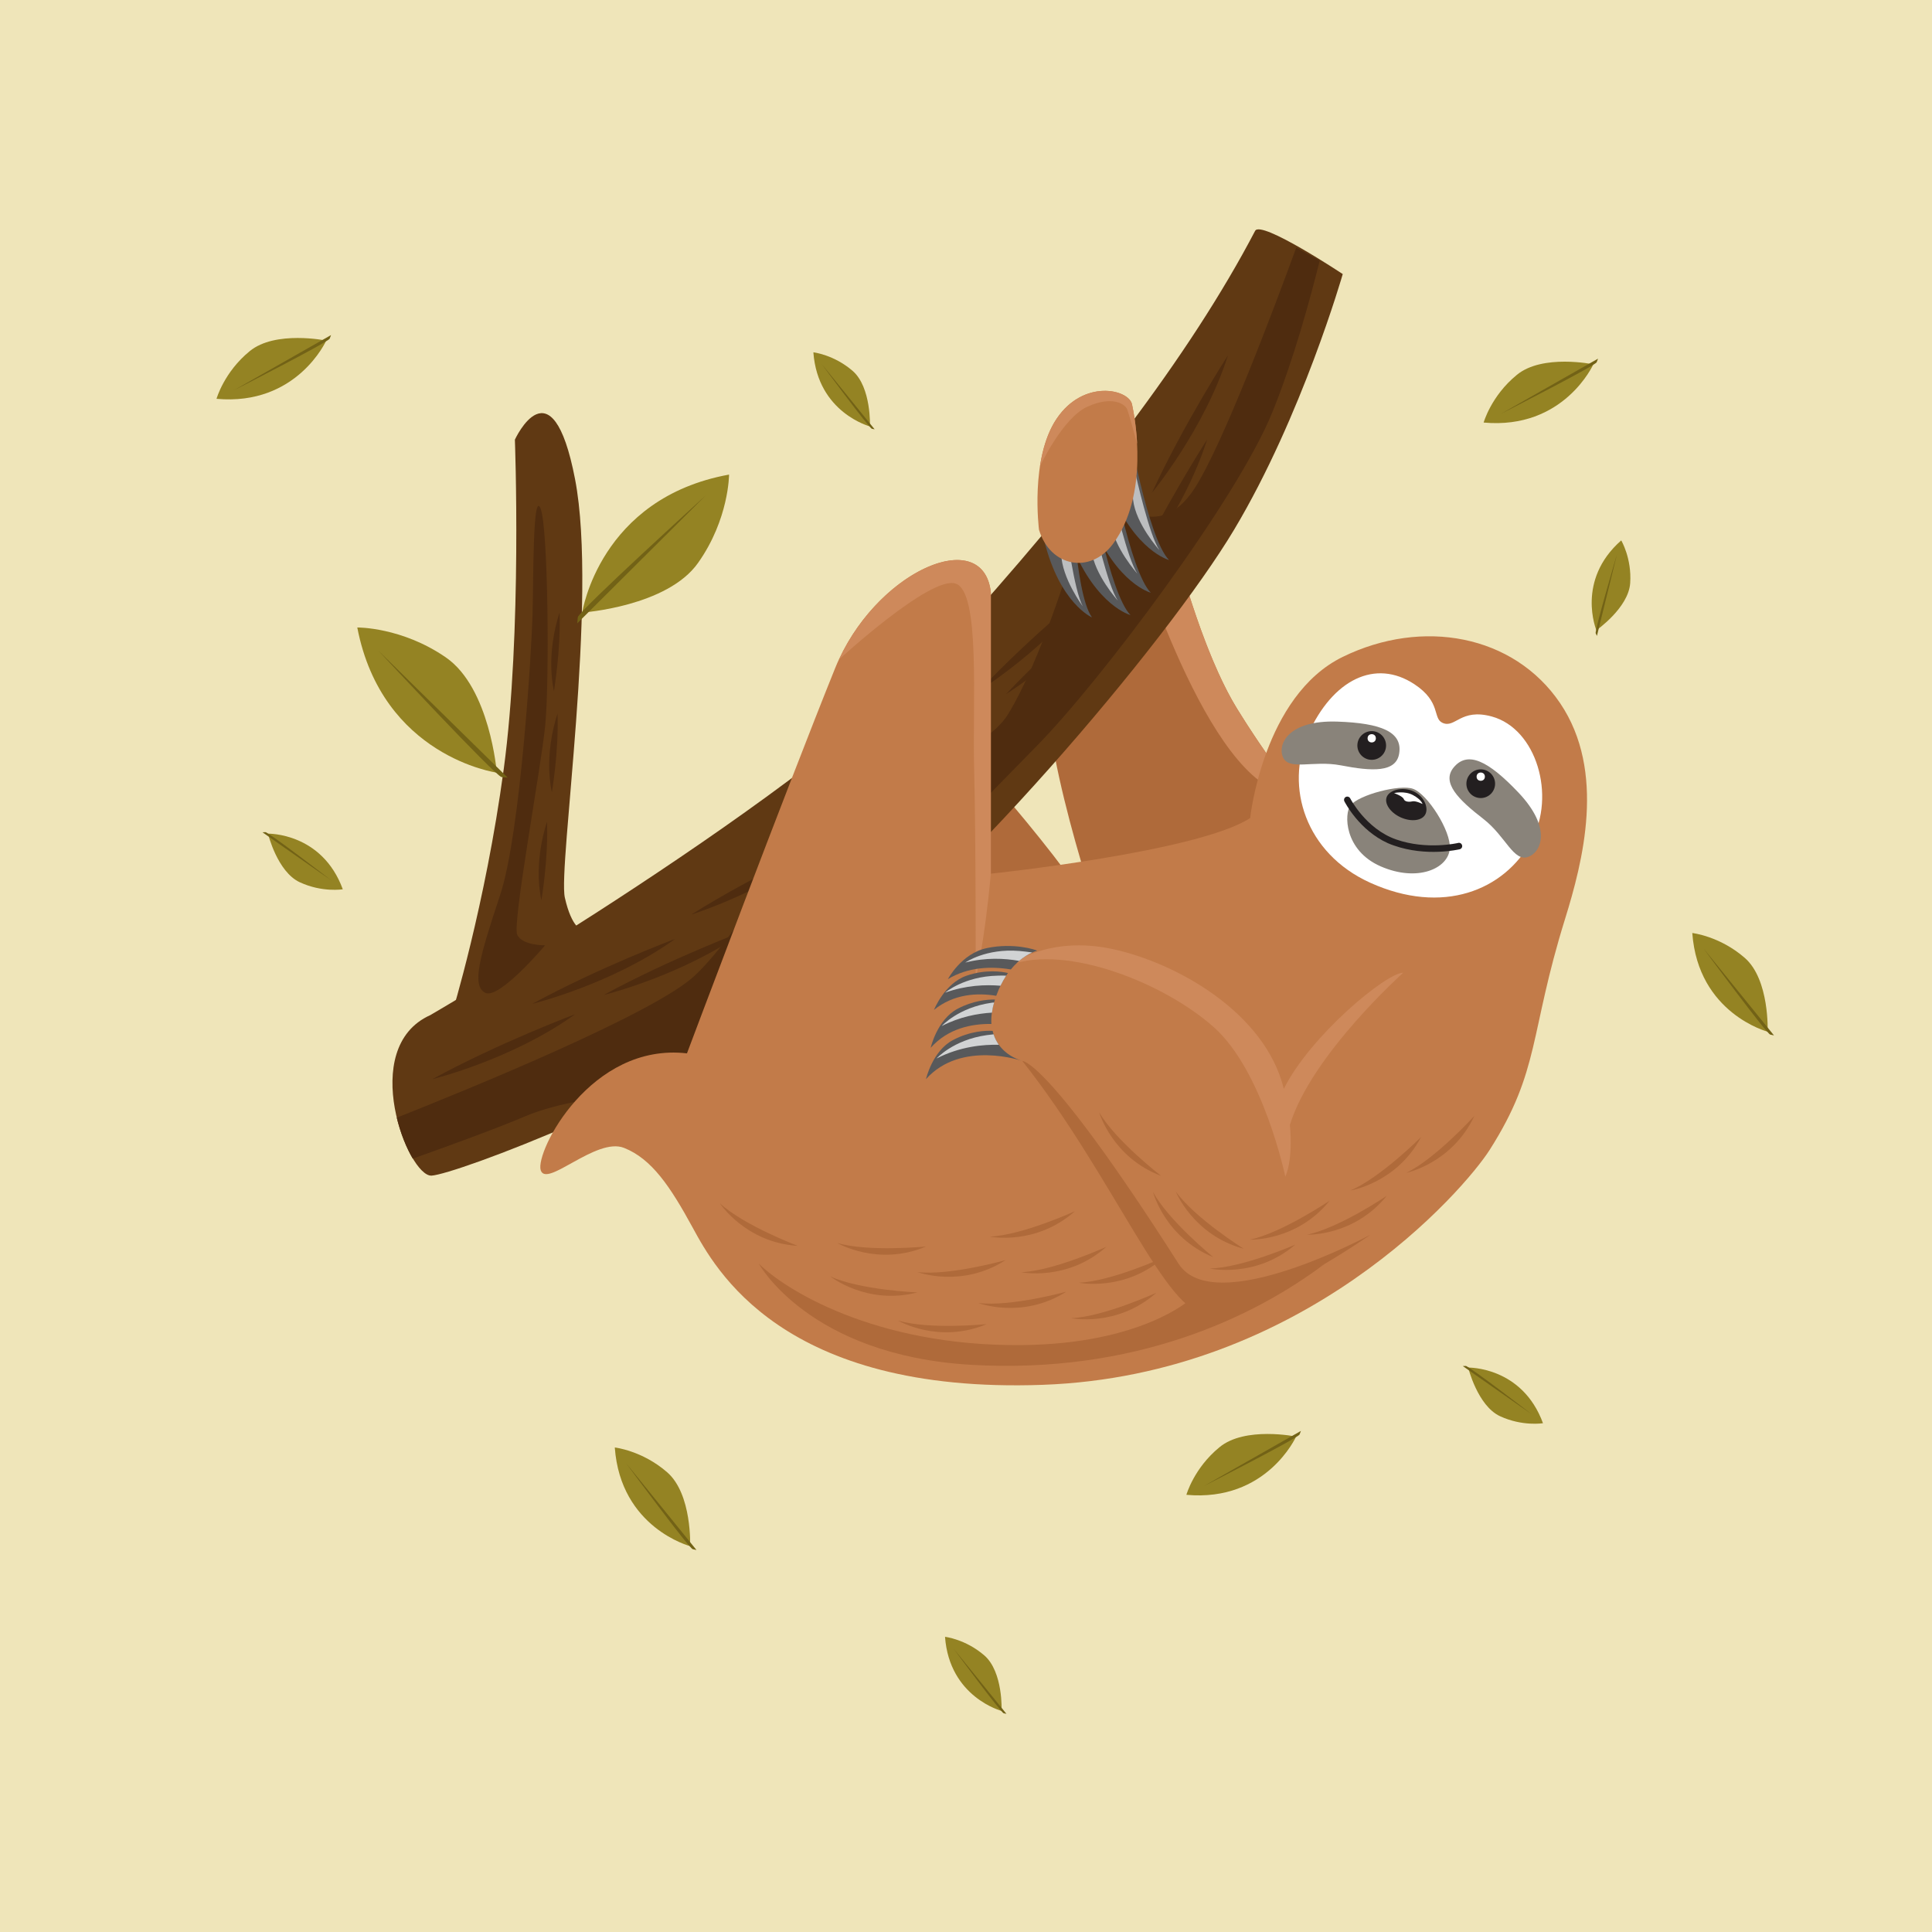 <?xml version="1.0" encoding="utf-8"?>
<!-- Generator: Adobe Illustrator 21.0.0, SVG Export Plug-In . SVG Version: 6.00 Build 0)  -->
<svg version="1.1" xmlns="http://www.w3.org/2000/svg" xmlns:xlink="http://www.w3.org/1999/xlink" x="0px" y="0px"
	 viewBox="0 0 1400 1400" style="enable-background:new 0 0 1400 1400;" xml:space="preserve">
<style type="text/css">
	.st0{fill:#EFE5B9;}
	.st1{fill:#C27B49;}
	.st2{fill:#AF6A3A;}
	.st3{fill:#603913;}
	.st4{fill:#421F03;}
	.st5{fill:#6D6E71;}
	.st6{fill:#BCBEC0;}
	.st7{fill:#FFFFFF;}
	.st8{fill:#CE895B;}
	.st9{fill:#89837A;}
	.st10{fill:#231F20;}
	.st11{fill:#948323;}
	.st12{fill:#6E621B;}
	.st13{fill:#4F2C0F;}
	.st14{fill:#58595B;}
	.st15{fill:#D1D3D4;}
	.st16{fill:#726216;}
</style>
<g id="background">
	<rect x="0" class="st0" width="1400" height="1400"/>
</g>
<g id="object">
	<g>
		<path class="st2" d="M832.1,313.7c0,0,25.5,136.9,64.4,200c38.9,63.1,76.5,100.7,76.5,100.7l-119.5,71.1l-52.3-5.4
			c0,0-44.3-124.8-43-187.9C759.6,429.1,832.1,313.7,832.1,313.7z"/>
		<path class="st8" d="M819.2,383.4c0,0,51.1,174.3,109.5,190.9c4,1.1,7.5,1.4,10.7,1c-12.6-16.1-27.6-36.9-42.8-61.5
			c-25.5-41.4-45.3-114.5-55.8-159.9L819.2,383.4z"/>
		<path class="st2" d="M693.9,537.8c0,0,98,107.4,107.4,142.3c9.4,34.9-91.3,79.2-95.3,79.2c-4,0-83.2-65.8-83.2-65.8L693.9,537.8z"
			/>
		<path class="st3" d="M311.8,735.6c0,0,275.6-160.2,374-268.5s176.5-209.5,223.7-299.8c4.2-8.1,63.5,31.3,63.5,31.3
			s-29.5,102.9-78.7,185.2c-49.2,82.3-204.9,265.8-306.9,337.4S329.7,851,312.7,851.9S259,759.3,311.8,735.6z"/>
		<path class="st13" d="M628.7,666.5c0,0,77.8-80.5,122.9-126.3S896.5,361.8,922,298.7c15.4-38,27.2-81.3,34.3-109.8
			c-5.2-3-11.2-6.3-17-9.4c-16.1,44-53,142.3-73.6,174.3c-26.9,41.7-58.5,7.3-58.5,7.3L776,405.8c0,0-21.7,72.8-45.5,111.7
			s-144,68.4-144,68.4s-47,87.3-83.2,121.2c-29.6,27.6-166.5,83.3-215.8,102.8c2.8,11.5,7.1,22.1,11.6,29.7c25.4-9,61.1-22,82-30.9
			c22.3-9.6,60.6-15.1,85.3-17.8c16.8-8.2,34-17,50.8-26.3L628.7,666.5z"/>
		<path class="st13" d="M313.3,782c0,0,57.7-14.1,103.4-47C416.7,734.9,361,755.9,313.3,782z"/>
		<path class="st13" d="M437.5,721c0,0,57.7-14.1,103.4-47C540.8,674,485.1,694.9,437.5,721z"/>
		<path class="st13" d="M501,662.7c0,0,56.8-17.6,100.3-53.2C601.3,609.5,546.9,633.8,501,662.7z"/>
		<path class="st13" d="M710,500.2c0,0,50.4-31.4,83.6-76.9C793.6,423.3,747.2,460.6,710,500.2z"/>
		<path class="st13" d="M834.8,357c0,0,37.9-45.8,55-99.4C889.7,257.6,857.5,307.7,834.8,357z"/>
		<path class="st13" d="M819.7,418c0,0,37.9-45.8,55-99.4C874.6,318.6,842.4,368.7,819.7,418z"/>
		<path class="st13" d="M729,503c0,0,50.4-31.4,83.6-76.9C812.6,426.1,766.2,463.4,729,503z"/>
		<path class="st13" d="M385.8,727.4c0,0,57.7-14.1,103.4-47C489.2,680.3,433.5,701.3,385.8,727.4z"/>
		<path class="st14" d="M817.3,307.3c0,0,14.4,82.8,29.8,98.5c0,0-24.5-6.4-42.3-50C792.1,324.4,817.3,307.3,817.3,307.3z"/>
		<path class="st6" d="M823,344c0,0,9.8,44,17.1,54.6c0,0-17-18.8-19-36.3C819,344.8,823,344,823,344z"/>
		<path class="st14" d="M804.1,331c0,0,14.4,82.8,29.8,98.5c0,0-24.5-6.4-42.3-50C778.8,348.1,804.1,331,804.1,331z"/>
		<path class="st6" d="M807.1,361.1c0,0,9.8,44,17.1,54.6c0,0-17-18.8-19-36.3C803.2,361.9,807.1,361.1,807.1,361.1z"/>
		<path class="st14" d="M789.4,347.2c0,0,14.4,82.8,29.8,98.5c0,0-24.5-6.4-42.3-50C764.1,364.2,789.4,347.2,789.4,347.2z"/>
		<path class="st6" d="M792.9,380.6c0,0,9.8,44,17.1,54.6c0,0-17-18.8-19-36.3C788.9,381.4,792.9,380.6,792.9,380.6z"/>
		<path class="st14" d="M776.1,345.6c0,0,2.2,84,15.2,101.8c0,0-23.3-9.9-34.6-55.6C748.6,358.7,776.1,345.6,776.1,345.6z"/>
		<path class="st6" d="M772.6,383.4c0,0,5.7,44.7,12,55.9c0,0-15.2-20.3-15.6-37.9C768.6,383.8,772.6,383.4,772.6,383.4z"/>
		<path class="st1" d="M718,429.1v204c0,0,150.3-15.8,187.9-40.3c0,0,9.4-88.6,67.1-116.8s123.9-16.1,157.5,33.5
			c33.6,49.7,16.3,115.4,3.6,156.4c-26,83.5-17.9,109.6-54.6,167.3c-18.5,29.1-134.7,163.5-323.9,170.3S518,919,501.9,889.5
			s-29.5-49.7-49.7-57.7s-56.4,29.5-60.4,16.1s36.2-92.6,106-84.6c0,0,72.3-192.3,107.4-279.2C633.5,414.4,712.3,379.5,718,429.1z"
			/>
		<path class="st8" d="M608,477.9c0.1-0.1,66.4-61.1,84.5-55c18.1,6,12.1,86.1,13.4,134.6c1.3,48.6,1.1,151.6,1.1,151.6
			s6.3-24.7,11-75.9v-204C712.5,381,638.2,412.3,608,477.9z"/>
		<g>
			<path class="st7" d="M1109.8,609.1c17.7-32.5,3.7-81-28.8-89.9c-22.7-6.2-26.4,8.8-35.7,4.6c-7.3-3.3-0.8-15.1-20.4-28
				c-28.2-18.6-59.2-3.5-77,36.3c-16.9,37.8-2.1,86.3,45.1,107.6C1045.3,663.3,1090,645.5,1109.8,609.1z"/>
			<path class="st9" d="M1053.4,556.1c10.1-12.2,25-4.9,47,18.3c24.5,25.9,16.3,43.2,7.1,46.5c-10.8,3.9-16.2-14.7-32.5-27.4
				C1056.6,579.3,1044.4,567,1053.4,556.1z"/>
			<path class="st9" d="M1013.9,546c2.5-15.6-12.9-22-44.8-23.1c-35.6-1.2-43.2,16.4-39.6,25.4c4.2,10.6,21.7,2.4,42.1,6.3
				C994.3,559,1011.7,559.9,1013.9,546z"/>
			<path class="st9" d="M1023.9,571.6c10.5,3.7,27.6,30.6,26.7,43.2c-1,14.7-23.5,24.6-50.1,13s-26.6-38.4-21.8-44.3
				C984.9,575.9,1014.4,568.2,1023.9,571.6z"/>
			<path class="st10" d="M1033,589.8c-2.2,4.9-10.2,6-18,2.5c-7.7-3.5-12.2-10.3-10-15.1s11.4-7.3,19.2-3.8
				C1031.9,576.9,1035.2,585,1033,589.8z"/>
			<path class="st7" d="M1010.2,574.7c0,0,7.5-1.9,13.8,1.5c6.2,3.4,6.8,6.4,6.8,6.4s-4.9-2.5-7.4-1.9s-5.5,0.3-6.2-1.7
				C1016.4,576.9,1010.2,574.7,1010.2,574.7z"/>
			<g>
				<path class="st10" d="M1005.7,611c-20.8-9.4-31-29.4-31.5-30.3c-0.6-1.2-0.1-2.6,1-3.2c1.2-0.6,2.6-0.1,3.2,1
					c0.1,0.2,11.3,22.1,33.3,29.8c22.2,7.8,44.8,2.6,45,2.5c1.3-0.3,2.5,0.5,2.8,1.8c0.3,1.3-0.5,2.5-1.7,2.8
					c-1,0.2-24.1,5.6-47.7-2.7C1008.6,612.2,1007.1,611.6,1005.7,611z"/>
			</g>
		</g>
		<path class="st8" d="M732.2,699.1c0,0,27.5-21.4,73.9-11.4c46.3,9.9,110.7,46,124.2,101.3c19.3-38.6,74.2-84.1,86.5-84.1
			c0,0-66.6,59.6-82.1,110.3c0,0,2.7,23.5-3.3,37.5c0,0-16-76.8-52.1-108.6C843.3,712.2,773.4,684.5,732.2,699.1z"/>
		<path class="st2" d="M740.8,768.8c0,0,18.4-1.8,113.2,146.9c25.7,40.3,139.1-21,139.1-21s-74.6,52.4-118.7,56.8
			C846.1,954.3,806.6,851.9,740.8,768.8z"/>
		<path class="st14" d="M719.3,747c-4.8-0.3-16.4,0.1-28.8,6.7C675.6,761.6,671,782,671,782c25.5-28.6,69.8-13.2,69.8-13.2
			C730.1,765.5,721.9,758.1,719.3,747z"/>
		<path class="st14" d="M730.4,705.1c-4.4-1.1-16.2-2.8-29.9,1.9c-16,5.4-23.7,24.8-23.7,24.8c14.3-11.6,31.3-12.5,45.1-10.2
			C724.3,715,727.2,709.6,730.4,705.1z"/>
		<path class="st14" d="M720.4,726.2c0.2-0.6,0.4-1.2,0.6-1.9c-5.5-0.1-16,0.8-27.1,6.7c-14.9,7.9-19.5,28.3-19.5,28.3
			c12.6-14.2,29.9-17.5,44-17.3C718.1,737.3,718.7,732,720.4,726.2z"/>
		<path class="st14" d="M751.6,688.9c-1.5-0.8-17.2-5.9-36.4-1.9c-18.6,3.9-28.3,22.5-28.3,22.5c14.6-8.8,31.2-9.4,45.6-7
			C738.6,695,745.6,690.6,751.6,688.9z"/>
		<path class="st15" d="M723.8,757.1c-1.6-2.3-2.9-4.8-3.8-7.6c-1.6,0.2-3.2,0.4-5,0.6c-24.2,3.4-36.3,16.9-36.3,16.9
			C695.7,758.3,712.6,756.8,723.8,757.1z"/>
		<path class="st15" d="M718.7,726.6c-24.2,3.4-36.3,16.9-36.3,16.9c13.1-6.7,26-9.1,36.4-9.7c0.3-2.3,0.8-4.8,1.6-7.3
			C719.8,726.5,719.2,726.5,718.7,726.6z"/>
		<path class="st15" d="M725,714.3c1.3-2.6,2.7-5.1,4.1-7.3c-1.9-0.1-3.9-0.1-6.1,0c-24.5,0.5-38.1,12.3-38.1,12.3
			C700,713.9,714.2,713.4,725,714.3z"/>
		<path class="st15" d="M738.5,696.3c3.2-2.7,6.4-4.7,9.5-6.1c-2.8-0.4-5.9-0.8-9.4-1.1c-24.4-2-39.1,8.4-39.1,8.4
			C714.3,693.7,728,694.4,738.5,696.3z"/>
		<path class="st1" d="M752.9,383.9c0,0-6.7-51.7,12.8-80.5c19.5-28.9,52.2-21.4,54.6-10.4c2.4,11,12.5,65.4-13.7,101
			C790.3,416.2,761.1,411,752.9,383.9z"/>
		<path class="st2" d="M664.9,921.8c0,0,31.9,11.9,63.8-8.7C728.7,913.1,688.4,924.5,664.9,921.8z"/>
		<path class="st2" d="M650.7,956.9c0,0,29.3,17.3,64.3,2.6C715,959.5,673.4,963.7,650.7,956.9z"/>
		<path class="st2" d="M606.7,900.7c0,0,29.3,17.3,64.3,2.6C671,903.2,629.4,907.4,606.7,900.7z"/>
		<path class="st2" d="M601.6,924.9c0,0,26.6,21.2,63.3,11.6C664.9,936.6,623.1,934.8,601.6,924.9z"/>
		<path class="st2" d="M521.6,871.9c0,0,18.6,28.5,56.4,30.9C578,902.7,538.9,888,521.6,871.9z"/>
		<path class="st2" d="M740,921.9c0,0,33.3,6.8,61.7-18.4C801.6,903.5,763.6,920.9,740,921.9z"/>
		<path class="st2" d="M717.2,896.1c0,0,33.3,6.8,61.7-18.4C778.9,877.7,740.8,895.1,717.2,896.1z"/>
		<path class="st2" d="M781.8,929.5c0,0,33.3,6.8,61.7-18.4C843.5,911.1,805.4,928.5,781.8,929.5z"/>
		<path class="st2" d="M776.2,955.2c0,0,33.3,6.8,61.7-18.4C837.8,936.8,799.8,954.2,776.2,955.2z"/>
		<path class="st2" d="M947.1,894.7c0,0,34,1.3,57.8-28.2C1005,866.5,970.3,889.9,947.1,894.7z"/>
		<path class="st2" d="M1019,849.9c0,0,33.3-6.9,49.4-41.3C1068.4,808.6,1040.3,839.6,1019,849.9z"/>
		<path class="st2" d="M905.7,898.3c0,0,34,1.3,57.8-28.2C963.5,870,928.8,893.5,905.7,898.3z"/>
		<path class="st2" d="M978.5,862.7c0,0,33.6-5.3,51.3-38.8C1029.8,823.9,1000.3,853.5,978.5,862.7z"/>
		<path class="st2" d="M852,863.4c0,0,12.6,31.6,49.2,41.5C901.2,904.9,865.8,882.7,852,863.4z"/>
		<path class="st2" d="M796.5,806c0,0,9.4,32.7,44.9,46.1C841.4,852.1,808.3,826.5,796.5,806z"/>
		<path class="st2" d="M876.6,919.2c0,0,33.2,7.4,62-17.3C938.6,901.9,900.3,918.7,876.6,919.2z"/>
		<path class="st2" d="M835.5,863.7c0,0,8.5,32.9,43.7,47.3C879.1,910.9,846.7,884.5,835.5,863.7z"/>
		<path class="st2" d="M708.9,944.2c0,0,31.8,12.1,63.8-8.2C772.7,936,732.4,947.1,708.9,944.2z"/>
		<path class="st2" d="M862.1,941.9c0,0-34.9,31.9-121.3,32.8c-107.6,1.1-173.2-41.2-191-59.1c0,0,36.1,66.5,153.9,73.4
			c117.8,6.8,204.4-34,256.5-73.4C960.2,915.7,893.4,952,862.1,941.9z"/>
		<path class="st8" d="M820.3,293c-2.4-11-35.1-18.5-54.6,10.4c-6.6,9.8-10.2,22.3-12.1,34.5c0.1-0.2,16.5-35.2,34.4-43.2
			c17.9-8.1,27-2,28.7,1.7c0.9,2,4.4,14.4,7.3,25.1C823.3,307.9,821.2,297.3,820.3,293z"/>
		<path class="st3" d="M327.4,734.9c0,0,24.2-78.4,37.6-177.4c13.4-99.1,8.1-238.9,8.1-238.9s26.8-58.5,43.6,28.6
			c16.8,87.1-12.4,280.8-7.4,303.2s12.6,23.6,12.6,23.6L327.4,734.9z"/>
		<path class="st13" d="M396.4,595.5c0,0-10.2,28.1-4.1,56.9C392.3,652.4,397.4,623,396.4,595.5z"/>
		<path class="st13" d="M404,517.2c0,0-10.2,28.1-4.1,56.9C399.9,574.1,405,544.7,404,517.2z"/>
		<path class="st13" d="M405.5,443.9c0,0-10.2,28.1-4.1,56.9C401.4,500.8,406.4,471.5,405.5,443.9z"/>
		<path class="st13" d="M395,685c0,0-33.3,39.6-43.4,34.4c-10.1-5.2-4-26.2,10.8-70.8c14.8-44.5,22.8-177.4,23.5-202.9
			c0.7-25.5,0.1-90.9,5.8-77.3c5.6,13.6,6.5,125.7,3.4,157.2c-3.1,31.5-24,143.6-20.3,151.7C378.4,685.3,395,685,395,685z"/>
		<g>
			<circle class="st10" cx="1073" cy="567.9" r="10.4"/>
			<circle class="st7" cx="1073" cy="562.8" r="3"/>
		</g>
		<g>
			<circle class="st10" cx="994" cy="540.2" r="10.4"/>
			<circle class="st7" cx="994" cy="535" r="3"/>
		</g>
		<g>
			<path class="st11" d="M421.9,443.9c0,0,12.4-82.9,106.4-100c0,0,0,32.2-22.4,63.9C483.6,439.6,421.9,443.9,421.9,443.9z"/>
			<path class="st16" d="M511.3,359.1c0,0-92.2,83.8-92.6,88.2c-0.4,4.4-0.4,4.4-0.4,4.4L511.3,359.1z"/>
		</g>
		<g>
			<path class="st11" d="M236.4,246.8c0,0-21.3,47.5-79.5,42.2c0,0,5.4-19.3,24-34.5C199.4,239.2,236.4,246.8,236.4,246.8z"/>
			<path class="st16" d="M169.5,282.8c0,0,68.4-34.9,69.4-37.4c1-2.6,1-2.6,1-2.6L169.5,282.8z"/>
		</g>
		<g>
			<path class="st11" d="M1154.6,264c0,0-21.3,47.5-79.5,42.2c0,0,5.4-19.3,24-34.5C1117.6,256.3,1154.6,264,1154.6,264z"/>
			<path class="st16" d="M1087.6,299.9c0,0,68.4-34.9,69.4-37.4c1-2.6,1-2.6,1-2.6L1087.6,299.9z"/>
		</g>
		<g>
			<path class="st11" d="M500.1,1120.4c0,0-50.4-13.2-54.6-71.5c0,0,19.9,2.2,38,18C501.6,1082.7,500.1,1120.4,500.1,1120.4z"/>
			<path class="st16" d="M453.7,1060.3c0,0,45.6,61.8,48.3,62.3c2.7,0.6,2.7,0.6,2.7,0.6L453.7,1060.3z"/>
		</g>
		<g>
			<path class="st11" d="M630.4,309c0,0-37.8-9.9-41-53.7c0,0,14.9,1.7,28.5,13.5C631.5,280.7,630.4,309,630.4,309z"/>
			<path class="st16" d="M595.5,263.9c0,0,34.3,46.4,36.3,46.8c2,0.4,2,0.4,2,0.4L595.5,263.9z"/>
		</g>
		<g>
			<path class="st11" d="M1063.9,991c0,0,39.1-0.9,54.2,40.3c0,0-14.8,2.5-31.2-5.1C1070.7,1018.6,1063.9,991,1063.9,991z"/>
			<path class="st16" d="M1109.9,1024.8c0,0-45.7-35.2-47.8-35c-2.1,0.1-2.1,0.1-2.1,0.1L1109.9,1024.8z"/>
		</g>
		<g>
			<path class="st11" d="M194.2,604.1c0,0,39.1-0.9,54.2,40.3c0,0-14.8,2.5-31.2-5.1C200.9,631.7,194.2,604.1,194.2,604.1z"/>
			<path class="st16" d="M240.1,638c0,0-45.7-35.2-47.8-35c-2.1,0.1-2.1,0.1-2.1,0.1L240.1,638z"/>
		</g>
		<g>
			<path class="st11" d="M1156.8,456.7c0,0-15-36.1,18-65.1c0,0,7.7,12.9,6.5,30.9S1156.8,456.7,1156.8,456.7z"/>
			<path class="st16" d="M1171.7,401.7c0,0-16.3,55.3-15.4,57.2c0.9,1.9,0.9,1.9,0.9,1.9L1171.7,401.7z"/>
		</g>
		<g>
			<path class="st11" d="M725.8,1239.8c0,0-37.8-9.9-41-53.7c0,0,14.9,1.7,28.5,13.5C727,1211.5,725.8,1239.8,725.8,1239.8z"/>
			<path class="st16" d="M691,1194.7c0,0,34.3,46.4,36.3,46.8c2,0.4,2,0.4,2,0.4L691,1194.7z"/>
		</g>
		<g>
			<path class="st11" d="M1280.9,747.6c0,0-50.4-13.2-54.6-71.5c0,0,19.9,2.2,38,18C1282.4,709.8,1280.9,747.6,1280.9,747.6z"/>
			<path class="st16" d="M1234.5,687.4c0,0,45.6,61.8,48.3,62.3c2.7,0.6,2.7,0.6,2.7,0.6L1234.5,687.4z"/>
		</g>
		<g>
			<path class="st11" d="M939.2,1041c0,0-21.3,47.5-79.5,42.2c0,0,5.4-19.3,24-34.5C902.2,1033.4,939.2,1041,939.2,1041z"/>
			<path class="st16" d="M872.3,1076.9c0,0,68.4-34.9,69.4-37.4c1-2.6,1-2.6,1-2.6L872.3,1076.9z"/>
		</g>
		<g>
			<path class="st11" d="M360,559.9c0,0-83-11.5-101.1-105.2c0,0,32.2-0.4,64.2,21.7S360,559.9,360,559.9z"/>
			<path class="st16" d="M274.2,471.5c0,0,84.9,91.2,89.3,91.6s4.4,0.4,4.4,0.4L274.2,471.5z"/>
		</g>
	</g>
</g>
<g id="text">
</g>
</svg>
